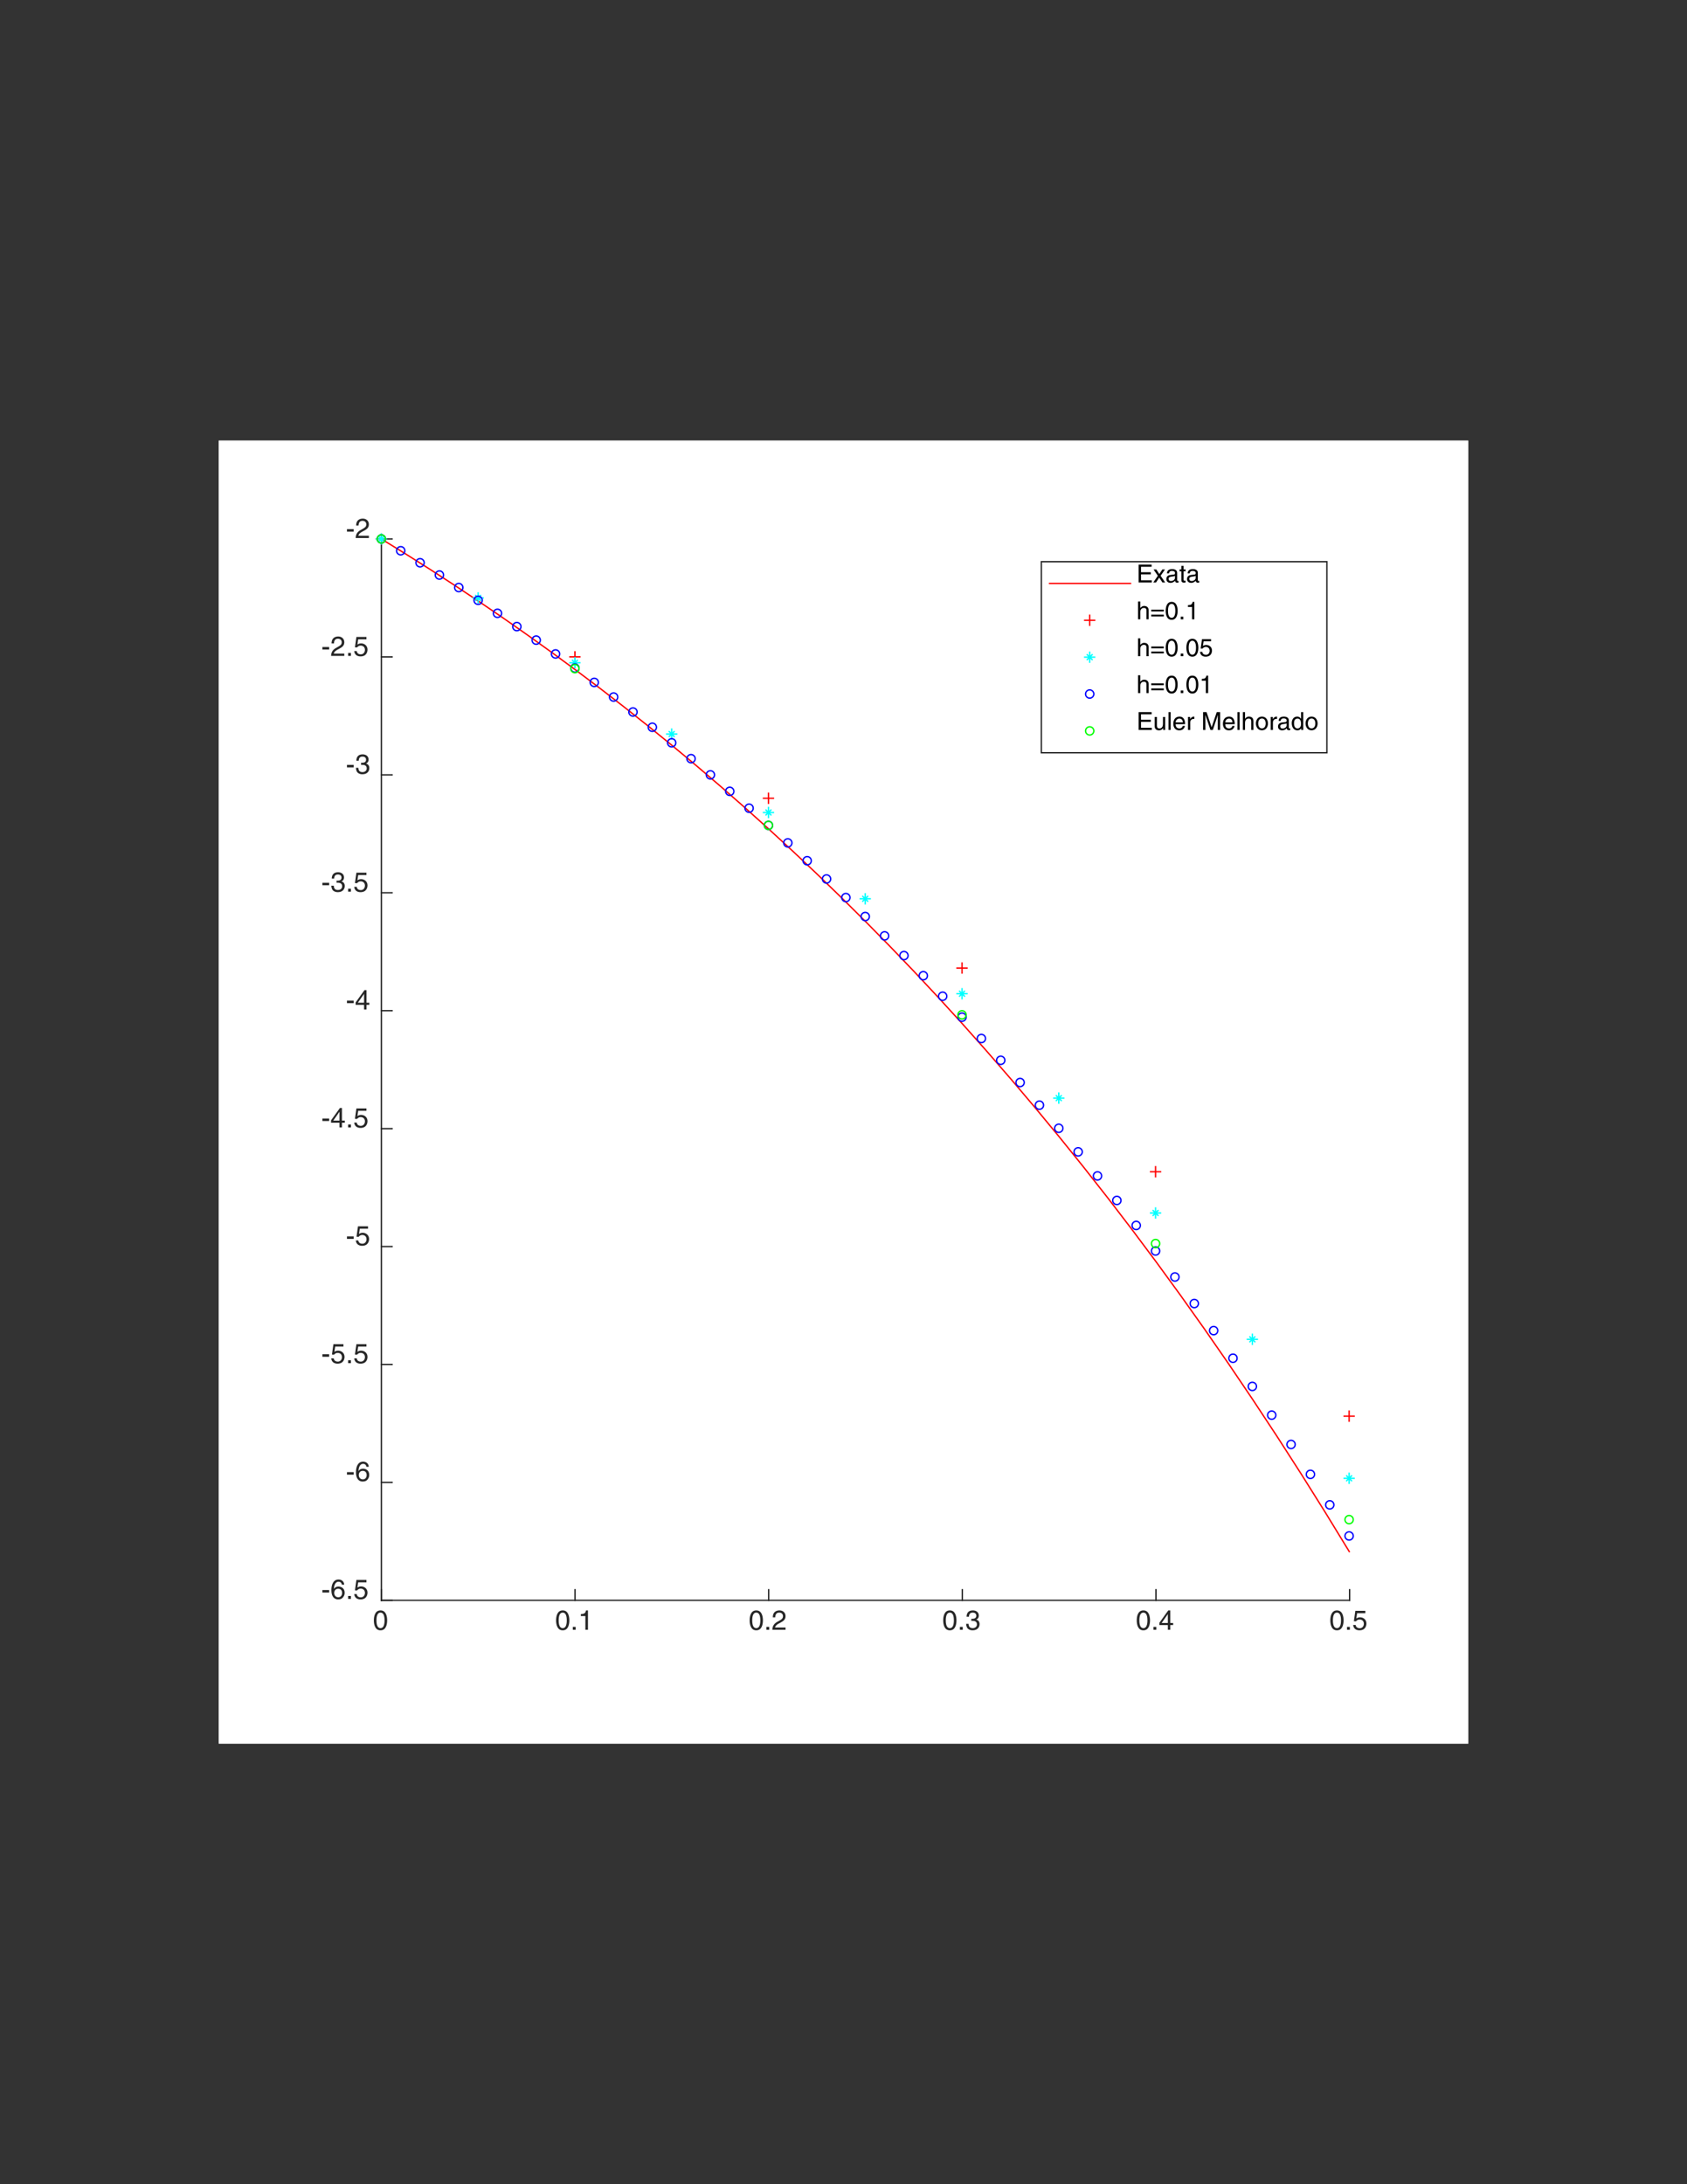 <?xml version="1.0" encoding="UTF-8"?>
<svg xmlns="http://www.w3.org/2000/svg" xmlns:xlink="http://www.w3.org/1999/xlink" width="612" height="792" viewBox="0 0 612 792">
<rect x="0" y="0" width="612" height="792" fill="#333333" stroke="none"/>
<defs>
<g>
<g id="glyph-0-0">
<path d="M 4.25 -3.422 C 4.25 -1.656 3.797 -0.594 2.781 -0.594 C 1.766 -0.594 1.312 -1.656 1.312 -3.422 C 1.312 -5.188 1.766 -6.234 2.781 -6.234 C 3.797 -6.234 4.25 -5.188 4.25 -3.422 Z M 5.188 -3.422 C 5.188 -4.875 4.797 -7.031 2.781 -7.031 C 0.766 -7.031 0.375 -4.875 0.375 -3.422 C 0.375 -1.953 0.766 0.188 2.781 0.188 C 4.797 0.188 5.188 -1.953 5.188 -3.422 Z M 5.188 -3.422 "/>
</g>
<g id="glyph-0-1">
<path d="M 1.906 -1.062 L 0.875 -1.062 L 0.875 0 L 1.906 0 Z M 1.906 -1.062 "/>
</g>
<g id="glyph-0-2">
<path d="M 3.594 -7.031 L 2.906 -7.031 C 2.625 -5.875 2.156 -5.766 1.016 -5.688 L 1.016 -4.984 L 2.656 -4.984 L 2.656 0 L 3.594 0 Z M 3.594 -7.031 "/>
</g>
<g id="glyph-0-3">
<path d="M 1.312 -4.516 C 1.344 -5 1.406 -6.234 2.734 -6.234 C 3.766 -6.234 4.125 -5.531 4.125 -4.969 C 4.125 -4.047 3.594 -3.766 2.844 -3.328 L 1.906 -2.797 C 0.969 -2.234 0.312 -1.453 0.266 0 L 5.062 0 L 5.062 -0.828 L 1.25 -0.828 C 1.297 -1.094 1.5 -1.656 2.453 -2.188 L 3.188 -2.578 C 4.234 -3.141 5.062 -3.672 5.062 -4.938 C 5.062 -6.234 4.094 -7.031 2.875 -7.031 C 2.109 -7.031 0.438 -6.797 0.438 -4.516 Z M 1.312 -4.516 "/>
</g>
<g id="glyph-0-4">
<path d="M 2.234 -3.234 C 2.375 -3.234 2.516 -3.25 2.641 -3.25 C 3.234 -3.25 4.281 -3.141 4.281 -1.953 C 4.281 -1.156 3.656 -0.594 2.75 -0.594 C 1.438 -0.594 1.281 -1.484 1.25 -2.156 L 0.344 -2.156 C 0.406 -1.344 0.609 -0.531 1.391 -0.125 C 1.734 0.062 2.172 0.188 2.688 0.188 C 4.484 0.188 5.219 -0.922 5.219 -2.062 C 5.219 -3.016 4.734 -3.484 4.047 -3.703 L 4.047 -3.734 C 4.438 -3.844 4.953 -4.281 4.953 -5.188 C 4.953 -6.25 4.141 -7.031 2.781 -7.031 C 0.938 -7.031 0.516 -5.766 0.516 -4.734 L 1.375 -4.734 C 1.406 -5.219 1.484 -6.234 2.734 -6.234 C 3.797 -6.234 4.047 -5.547 4.047 -5.125 C 4.047 -4.25 3.375 -3.984 2.703 -3.984 C 2.547 -3.984 2.391 -3.984 2.234 -4 Z M 2.234 -3.234 "/>
</g>
<g id="glyph-0-5">
<path d="M 5.234 -1.703 L 5.234 -2.469 L 4.203 -2.469 L 4.203 -7.031 L 3.469 -7.031 L 0.25 -2.562 L 0.25 -1.703 L 3.312 -1.703 L 3.312 0 L 4.203 0 L 4.203 -1.703 Z M 3.297 -5.656 L 3.312 -5.656 L 3.312 -2.469 L 1.062 -2.469 Z M 3.297 -5.656 "/>
</g>
<g id="glyph-0-6">
<path d="M 1.766 -6.016 L 4.75 -6.016 L 4.75 -6.875 L 1.109 -6.875 L 0.578 -3.109 L 1.344 -3.062 C 1.672 -3.5 2.125 -3.734 2.641 -3.734 C 3.516 -3.734 4.203 -3.188 4.203 -2.188 C 4.203 -1.297 3.625 -0.562 2.719 -0.562 C 1.938 -0.562 1.312 -0.938 1.234 -1.75 L 0.312 -1.75 C 0.484 -0.188 1.672 0.188 2.594 0.188 C 4.797 0.188 5.141 -1.5 5.141 -2.281 C 5.141 -3.734 3.969 -4.531 2.828 -4.531 C 2.203 -4.531 1.766 -4.312 1.469 -4.094 Z M 1.766 -6.016 "/>
</g>
<g id="glyph-0-7">
<path d="M 2.891 -3.219 L 0.438 -3.219 L 0.438 -2.312 L 2.891 -2.312 Z M 2.891 -3.219 "/>
</g>
<g id="glyph-0-8">
<path d="M 5.031 -5.156 C 4.938 -6.594 3.797 -7.031 2.984 -7.031 C 0.875 -7.031 0.375 -4.812 0.375 -3.266 C 0.375 -2.344 0.5 -1.484 0.922 -0.828 C 1.422 -0.047 2.188 0.188 2.734 0.188 C 3.719 0.188 4.141 -0.078 4.516 -0.484 C 4.984 -1.016 5.188 -1.531 5.188 -2.25 C 5.188 -3.938 3.844 -4.484 2.984 -4.484 C 2.016 -4.484 1.531 -4 1.312 -3.625 L 1.297 -3.641 C 1.297 -4.375 1.578 -6.234 2.953 -6.234 C 3.719 -6.234 4.062 -5.781 4.172 -5.156 Z M 1.406 -2.156 C 1.406 -2.984 1.875 -3.688 2.844 -3.688 C 3.938 -3.688 4.266 -2.828 4.266 -2.203 C 4.266 -1.266 3.734 -0.594 2.891 -0.594 C 1.859 -0.594 1.406 -1.406 1.406 -2.156 Z M 1.406 -2.156 "/>
</g>
<g id="glyph-1-0">
<path d="M 5.547 -0.781 L 1.641 -0.781 L 1.641 -2.938 L 5.188 -2.938 L 5.188 -3.703 L 1.641 -3.703 L 1.641 -5.688 L 5.484 -5.688 L 5.484 -6.469 L 0.781 -6.469 L 0.781 0 L 5.547 0 Z M 5.547 -0.781 "/>
</g>
<g id="glyph-1-1">
<path d="M 2.75 -2.422 L 4.344 -4.703 L 3.375 -4.703 L 2.281 -3.047 L 1.203 -4.703 L 0.188 -4.703 L 1.75 -2.422 L 0.094 0 L 1.094 0 L 2.234 -1.766 L 3.406 0 L 4.406 0 Z M 2.75 -2.422 "/>
</g>
<g id="glyph-1-2">
<path d="M 1.281 -3.281 C 1.344 -3.641 1.469 -4.188 2.359 -4.188 C 3.109 -4.188 3.469 -3.922 3.469 -3.422 C 3.469 -2.953 3.25 -2.875 3.062 -2.859 L 1.75 -2.703 C 0.438 -2.531 0.328 -1.625 0.328 -1.219 C 0.328 -0.406 0.938 0.141 1.797 0.141 C 2.719 0.141 3.188 -0.297 3.5 -0.625 C 3.531 -0.266 3.641 0.094 4.344 0.094 C 4.516 0.094 4.641 0.031 4.766 0 L 4.766 -0.578 C 4.688 -0.562 4.578 -0.547 4.516 -0.547 C 4.344 -0.547 4.25 -0.625 4.25 -0.812 L 4.25 -3.531 C 4.25 -4.734 2.875 -4.844 2.5 -4.844 C 1.344 -4.844 0.594 -4.406 0.562 -3.281 Z M 3.453 -1.625 C 3.453 -1 2.734 -0.516 2 -0.516 C 1.406 -0.516 1.141 -0.828 1.141 -1.344 C 1.141 -1.938 1.766 -2.047 2.156 -2.109 C 3.125 -2.234 3.328 -2.297 3.453 -2.406 Z M 3.453 -1.625 "/>
</g>
<g id="glyph-1-3">
<path d="M 2.312 -4.047 L 2.312 -4.703 L 1.562 -4.703 L 1.562 -6.016 L 0.766 -6.016 L 0.766 -4.703 L 0.125 -4.703 L 0.125 -4.047 L 0.766 -4.047 L 0.766 -0.938 C 0.766 -0.375 0.938 0.062 1.719 0.062 C 1.797 0.062 2.031 0.031 2.312 0 L 2.312 -0.625 L 2.031 -0.625 C 1.875 -0.625 1.562 -0.625 1.562 -0.984 L 1.562 -4.047 Z M 2.312 -4.047 "/>
</g>
<g id="glyph-1-4">
<path d="M 4.422 -3.203 C 4.422 -4.547 3.5 -4.844 2.766 -4.844 C 2.016 -4.844 1.625 -4.375 1.391 -4.078 L 1.375 -4.078 L 1.375 -6.469 L 0.578 -6.469 L 0.578 0 L 1.375 0 L 1.375 -2.562 C 1.375 -3.75 2.047 -4.125 2.688 -4.125 C 3.453 -4.125 3.625 -3.719 3.625 -3.078 L 3.625 0 L 4.422 0 Z M 4.422 -3.203 "/>
</g>
<g id="glyph-1-5">
<path d="M 4.906 -3.516 L 0.344 -3.516 L 0.344 -2.859 L 4.906 -2.859 Z M 4.906 -1.688 L 0.344 -1.688 L 0.344 -1.031 L 4.906 -1.031 Z M 4.906 -1.688 "/>
</g>
<g id="glyph-1-6">
<path d="M 3.828 -3.078 C 3.828 -1.5 3.406 -0.547 2.5 -0.547 C 1.594 -0.547 1.172 -1.5 1.172 -3.078 C 1.172 -4.656 1.594 -5.609 2.5 -5.609 C 3.406 -5.609 3.828 -4.656 3.828 -3.078 Z M 4.672 -3.078 C 4.672 -4.391 4.312 -6.328 2.5 -6.328 C 0.688 -6.328 0.328 -4.391 0.328 -3.078 C 0.328 -1.766 0.688 0.172 2.5 0.172 C 4.312 0.172 4.672 -1.766 4.672 -3.078 Z M 4.672 -3.078 "/>
</g>
<g id="glyph-1-7">
<path d="M 1.719 -0.953 L 0.781 -0.953 L 0.781 0 L 1.719 0 Z M 1.719 -0.953 "/>
</g>
<g id="glyph-1-8">
<path d="M 3.234 -6.328 L 2.609 -6.328 C 2.359 -5.297 1.938 -5.188 0.906 -5.125 L 0.906 -4.484 L 2.391 -4.484 L 2.391 0 L 3.234 0 Z M 3.234 -6.328 "/>
</g>
<g id="glyph-1-9">
<path d="M 1.594 -5.422 L 4.281 -5.422 L 4.281 -6.188 L 1 -6.188 L 0.516 -2.797 L 1.203 -2.766 C 1.5 -3.156 1.922 -3.359 2.375 -3.359 C 3.156 -3.359 3.781 -2.875 3.781 -1.969 C 3.781 -1.172 3.266 -0.516 2.453 -0.516 C 1.734 -0.516 1.188 -0.844 1.109 -1.578 L 0.281 -1.578 C 0.438 -0.156 1.5 0.172 2.328 0.172 C 4.312 0.172 4.625 -1.344 4.625 -2.047 C 4.625 -3.359 3.578 -4.078 2.547 -4.078 C 1.984 -4.078 1.594 -3.891 1.328 -3.688 Z M 1.594 -5.422 "/>
</g>
<g id="glyph-1-10">
<path d="M 4.406 0 L 4.406 -4.703 L 3.609 -4.703 L 3.609 -2.109 C 3.609 -1.438 3.312 -0.547 2.312 -0.547 C 1.797 -0.547 1.406 -0.812 1.406 -1.578 L 1.406 -4.703 L 0.609 -4.703 L 0.609 -1.328 C 0.609 -0.203 1.453 0.141 2.141 0.141 C 2.891 0.141 3.297 -0.156 3.641 -0.703 L 3.656 -0.688 L 3.656 0 Z M 4.406 0 "/>
</g>
<g id="glyph-1-11">
<path d="M 1.391 -6.469 L 0.609 -6.469 L 0.609 0 L 1.391 0 Z M 1.391 -6.469 "/>
</g>
<g id="glyph-1-12">
<path d="M 3.781 -1.469 C 3.766 -1.125 3.328 -0.547 2.578 -0.547 C 1.672 -0.547 1.203 -1.109 1.203 -2.094 L 4.641 -2.094 C 4.641 -3.766 3.984 -4.844 2.625 -4.844 C 1.062 -4.844 0.359 -3.688 0.359 -2.219 C 0.359 -0.859 1.141 0.141 2.469 0.141 C 3.219 0.141 3.531 -0.047 3.75 -0.188 C 4.344 -0.578 4.547 -1.25 4.578 -1.469 Z M 1.203 -2.734 C 1.203 -3.453 1.781 -4.125 2.516 -4.125 C 3.469 -4.125 3.781 -3.453 3.828 -2.734 Z M 1.203 -2.734 "/>
</g>
<g id="glyph-1-13">
<path d="M 1.484 -2.734 C 1.484 -3.422 1.953 -4 2.688 -4 L 2.984 -4 L 2.984 -4.812 C 2.922 -4.828 2.875 -4.844 2.781 -4.844 C 2.188 -4.844 1.766 -4.469 1.453 -3.922 L 1.438 -3.922 L 1.438 -4.703 L 0.688 -4.703 L 0.688 0 L 1.484 0 Z M 1.484 -2.734 "/>
</g>
<g id="glyph-1-14">
</g>
<g id="glyph-1-15">
<path d="M 6.844 0 L 6.844 -6.469 L 5.609 -6.469 L 3.766 -1 L 3.75 -1 L 1.906 -6.469 L 0.656 -6.469 L 0.656 0 L 1.5 0 L 1.5 -3.812 C 1.5 -4 1.484 -4.828 1.484 -5.422 L 1.5 -5.422 L 3.328 0 L 4.188 0 L 6 -5.422 L 6.016 -5.422 C 6.016 -4.828 6 -4 6 -3.812 L 6 0 Z M 6.844 0 "/>
</g>
<g id="glyph-1-16">
<path d="M 0.312 -2.359 C 0.312 -1.141 1 0.125 2.5 0.125 C 4 0.125 4.688 -1.141 4.688 -2.359 C 4.688 -3.578 4 -4.844 2.5 -4.844 C 1 -4.844 0.312 -3.578 0.312 -2.359 Z M 1.141 -2.359 C 1.141 -2.984 1.375 -4.156 2.5 -4.156 C 3.641 -4.156 3.875 -2.984 3.875 -2.359 C 3.875 -1.734 3.641 -0.562 2.5 -0.562 C 1.375 -0.562 1.141 -1.734 1.141 -2.359 Z M 1.141 -2.359 "/>
</g>
<g id="glyph-1-17">
<path d="M 4.484 -6.469 L 3.703 -6.469 L 3.703 -4.109 L 3.688 -4.047 C 3.484 -4.312 3.125 -4.844 2.281 -4.844 C 1.031 -4.844 0.312 -3.812 0.312 -2.5 C 0.312 -1.375 0.781 0.141 2.391 0.141 C 2.844 0.141 3.391 -0.016 3.719 -0.641 L 3.75 -0.641 L 3.75 0 L 4.484 0 Z M 1.141 -2.359 C 1.141 -2.969 1.203 -4.125 2.422 -4.125 C 3.562 -4.125 3.688 -2.891 3.688 -2.141 C 3.688 -0.875 2.906 -0.547 2.406 -0.547 C 1.531 -0.547 1.141 -1.328 1.141 -2.359 Z M 1.141 -2.359 "/>
</g>
</g>
<clipPath id="clip-0">
<path clip-rule="nonzero" d="M 79.371 159.77 L 532.629 159.77 L 532.629 632.23 L 79.371 632.23 Z M 79.371 159.77 "/>
</clipPath>
</defs>
<g clip-path="url(#clip-0)">
<path fill-rule="nonzero" fill="rgb(100%, 100%, 100%)" fill-opacity="1" d="M 79.371 159.77 L 532.629 159.77 L 532.629 632.23 L 79.371 632.23 Z M 79.371 159.77 "/>
</g>
<path fill-rule="nonzero" fill="rgb(100%, 100%, 100%)" fill-opacity="1" d="M 79.371 159.77 L 532.629 159.77 L 532.629 632.23 L 79.371 632.23 Z M 79.371 159.77 "/>
<path fill-rule="nonzero" fill="rgb(100%, 100%, 100%)" fill-opacity="1" d="M 138.344 580.113 L 489.43 580.113 L 489.43 195.43 L 138.344 195.43 Z M 138.344 580.113 "/>
<path fill="none" stroke-width="0.729" stroke-linecap="square" stroke-linejoin="round" stroke="rgb(14.899%, 14.899%, 14.899%)" stroke-opacity="1" stroke-miterlimit="10" d="M 86.001 612.999 L 598.002 612.999 " transform="matrix(0.686, 0, 0, 0.686, 79.371, 159.771)"/>
<path fill="none" stroke-width="0.729" stroke-linecap="square" stroke-linejoin="round" stroke="rgb(14.899%, 14.899%, 14.899%)" stroke-opacity="1" stroke-miterlimit="10" d="M 86.001 612.999 L 86.001 607.387 " transform="matrix(0.686, 0, 0, 0.686, 79.371, 159.771)"/>
<path fill="none" stroke-width="0.729" stroke-linecap="square" stroke-linejoin="round" stroke="rgb(14.899%, 14.899%, 14.899%)" stroke-opacity="1" stroke-miterlimit="10" d="M 188.398 612.999 L 188.398 607.387 " transform="matrix(0.686, 0, 0, 0.686, 79.371, 159.771)"/>
<path fill="none" stroke-width="0.729" stroke-linecap="square" stroke-linejoin="round" stroke="rgb(14.899%, 14.899%, 14.899%)" stroke-opacity="1" stroke-miterlimit="10" d="M 290.8 612.999 L 290.8 607.387 " transform="matrix(0.686, 0, 0, 0.686, 79.371, 159.771)"/>
<path fill="none" stroke-width="0.729" stroke-linecap="square" stroke-linejoin="round" stroke="rgb(14.899%, 14.899%, 14.899%)" stroke-opacity="1" stroke-miterlimit="10" d="M 393.203 612.999 L 393.203 607.387 " transform="matrix(0.686, 0, 0, 0.686, 79.371, 159.771)"/>
<path fill="none" stroke-width="0.729" stroke-linecap="square" stroke-linejoin="round" stroke="rgb(14.899%, 14.899%, 14.899%)" stroke-opacity="1" stroke-miterlimit="10" d="M 495.599 612.999 L 495.599 607.387 " transform="matrix(0.686, 0, 0, 0.686, 79.371, 159.771)"/>
<path fill="none" stroke-width="0.729" stroke-linecap="square" stroke-linejoin="round" stroke="rgb(14.899%, 14.899%, 14.899%)" stroke-opacity="1" stroke-miterlimit="10" d="M 598.002 612.999 L 598.002 607.387 " transform="matrix(0.686, 0, 0, 0.686, 79.371, 159.771)"/>
<g fill="rgb(14.899%, 14.899%, 14.899%)" fill-opacity="1">
<use xlink:href="#glyph-0-0" x="135.257" y="590.971"/>
</g>
<g fill="rgb(14.899%, 14.899%, 14.899%)" fill-opacity="1">
<use xlink:href="#glyph-0-0" x="201.36" y="590.971"/>
<use xlink:href="#glyph-0-1" x="206.92" y="590.971"/>
<use xlink:href="#glyph-0-2" x="209.7" y="590.971"/>
</g>
<g fill="rgb(14.899%, 14.899%, 14.899%)" fill-opacity="1">
<use xlink:href="#glyph-0-0" x="271.577" y="590.971"/>
<use xlink:href="#glyph-0-1" x="277.137" y="590.971"/>
<use xlink:href="#glyph-0-3" x="279.917" y="590.971"/>
</g>
<g fill="rgb(14.899%, 14.899%, 14.899%)" fill-opacity="1">
<use xlink:href="#glyph-0-0" x="341.794" y="590.971"/>
<use xlink:href="#glyph-0-1" x="347.354" y="590.971"/>
<use xlink:href="#glyph-0-4" x="350.134" y="590.971"/>
</g>
<g fill="rgb(14.899%, 14.899%, 14.899%)" fill-opacity="1">
<use xlink:href="#glyph-0-0" x="412.011" y="590.971"/>
<use xlink:href="#glyph-0-1" x="417.571" y="590.971"/>
<use xlink:href="#glyph-0-5" x="420.351" y="590.971"/>
</g>
<g fill="rgb(14.899%, 14.899%, 14.899%)" fill-opacity="1">
<use xlink:href="#glyph-0-0" x="482.229" y="590.971"/>
<use xlink:href="#glyph-0-1" x="487.788" y="590.971"/>
<use xlink:href="#glyph-0-6" x="490.568" y="590.971"/>
</g>
<path fill="none" stroke-width="0.729" stroke-linecap="square" stroke-linejoin="round" stroke="rgb(14.899%, 14.899%, 14.899%)" stroke-opacity="1" stroke-miterlimit="10" d="M 86.001 612.999 L 86.001 52.002 " transform="matrix(0.686, 0, 0, 0.686, 79.371, 159.771)"/>
<path fill="none" stroke-width="0.729" stroke-linecap="square" stroke-linejoin="round" stroke="rgb(14.899%, 14.899%, 14.899%)" stroke-opacity="1" stroke-miterlimit="10" d="M 86.001 612.999 L 91.612 612.999 " transform="matrix(0.686, 0, 0, 0.686, 79.371, 159.771)"/>
<path fill="none" stroke-width="0.729" stroke-linecap="square" stroke-linejoin="round" stroke="rgb(14.899%, 14.899%, 14.899%)" stroke-opacity="1" stroke-miterlimit="10" d="M 86.001 550.666 L 91.612 550.666 " transform="matrix(0.686, 0, 0, 0.686, 79.371, 159.771)"/>
<path fill="none" stroke-width="0.729" stroke-linecap="square" stroke-linejoin="round" stroke="rgb(14.899%, 14.899%, 14.899%)" stroke-opacity="1" stroke-miterlimit="10" d="M 86.001 488.334 L 91.612 488.334 " transform="matrix(0.686, 0, 0, 0.686, 79.371, 159.771)"/>
<path fill="none" stroke-width="0.729" stroke-linecap="square" stroke-linejoin="round" stroke="rgb(14.899%, 14.899%, 14.899%)" stroke-opacity="1" stroke-miterlimit="10" d="M 86.001 426.001 L 91.612 426.001 " transform="matrix(0.686, 0, 0, 0.686, 79.371, 159.771)"/>
<path fill="none" stroke-width="0.729" stroke-linecap="square" stroke-linejoin="round" stroke="rgb(14.899%, 14.899%, 14.899%)" stroke-opacity="1" stroke-miterlimit="10" d="M 86.001 363.669 L 91.612 363.669 " transform="matrix(0.686, 0, 0, 0.686, 79.371, 159.771)"/>
<path fill="none" stroke-width="0.729" stroke-linecap="square" stroke-linejoin="round" stroke="rgb(14.899%, 14.899%, 14.899%)" stroke-opacity="1" stroke-miterlimit="10" d="M 86.001 301.331 L 91.612 301.331 " transform="matrix(0.686, 0, 0, 0.686, 79.371, 159.771)"/>
<path fill="none" stroke-width="0.729" stroke-linecap="square" stroke-linejoin="round" stroke="rgb(14.899%, 14.899%, 14.899%)" stroke-opacity="1" stroke-miterlimit="10" d="M 86.001 238.999 L 91.612 238.999 " transform="matrix(0.686, 0, 0, 0.686, 79.371, 159.771)"/>
<path fill="none" stroke-width="0.729" stroke-linecap="square" stroke-linejoin="round" stroke="rgb(14.899%, 14.899%, 14.899%)" stroke-opacity="1" stroke-miterlimit="10" d="M 86.001 176.666 L 91.612 176.666 " transform="matrix(0.686, 0, 0, 0.686, 79.371, 159.771)"/>
<path fill="none" stroke-width="0.729" stroke-linecap="square" stroke-linejoin="round" stroke="rgb(14.899%, 14.899%, 14.899%)" stroke-opacity="1" stroke-miterlimit="10" d="M 86.001 114.334 L 91.612 114.334 " transform="matrix(0.686, 0, 0, 0.686, 79.371, 159.771)"/>
<path fill="none" stroke-width="0.729" stroke-linecap="square" stroke-linejoin="round" stroke="rgb(14.899%, 14.899%, 14.899%)" stroke-opacity="1" stroke-miterlimit="10" d="M 86.001 52.002 L 91.612 52.002 " transform="matrix(0.686, 0, 0, 0.686, 79.371, 159.771)"/>
<g fill="rgb(14.899%, 14.899%, 14.899%)" fill-opacity="1">
<use xlink:href="#glyph-0-7" x="116.514" y="579.771"/>
<use xlink:href="#glyph-0-8" x="119.844" y="579.771"/>
<use xlink:href="#glyph-0-1" x="125.404" y="579.771"/>
<use xlink:href="#glyph-0-6" x="128.184" y="579.771"/>
</g>
<g fill="rgb(14.899%, 14.899%, 14.899%)" fill-opacity="1">
<use xlink:href="#glyph-0-7" x="125.429" y="537.029"/>
<use xlink:href="#glyph-0-8" x="128.758" y="537.029"/>
</g>
<g fill="rgb(14.899%, 14.899%, 14.899%)" fill-opacity="1">
<use xlink:href="#glyph-0-7" x="116.514" y="494.286"/>
<use xlink:href="#glyph-0-6" x="119.844" y="494.286"/>
<use xlink:href="#glyph-0-1" x="125.404" y="494.286"/>
<use xlink:href="#glyph-0-6" x="128.184" y="494.286"/>
</g>
<g fill="rgb(14.899%, 14.899%, 14.899%)" fill-opacity="1">
<use xlink:href="#glyph-0-7" x="125.429" y="451.543"/>
<use xlink:href="#glyph-0-6" x="128.758" y="451.543"/>
</g>
<g fill="rgb(14.899%, 14.899%, 14.899%)" fill-opacity="1">
<use xlink:href="#glyph-0-7" x="116.514" y="408.8"/>
<use xlink:href="#glyph-0-5" x="119.844" y="408.8"/>
<use xlink:href="#glyph-0-1" x="125.404" y="408.8"/>
<use xlink:href="#glyph-0-6" x="128.184" y="408.8"/>
</g>
<g fill="rgb(14.899%, 14.899%, 14.899%)" fill-opacity="1">
<use xlink:href="#glyph-0-7" x="125.429" y="366.057"/>
<use xlink:href="#glyph-0-5" x="128.758" y="366.057"/>
</g>
<g fill="rgb(14.899%, 14.899%, 14.899%)" fill-opacity="1">
<use xlink:href="#glyph-0-7" x="116.514" y="323.314"/>
<use xlink:href="#glyph-0-4" x="119.844" y="323.314"/>
<use xlink:href="#glyph-0-1" x="125.404" y="323.314"/>
<use xlink:href="#glyph-0-6" x="128.184" y="323.314"/>
</g>
<g fill="rgb(14.899%, 14.899%, 14.899%)" fill-opacity="1">
<use xlink:href="#glyph-0-7" x="125.429" y="280.571"/>
<use xlink:href="#glyph-0-4" x="128.758" y="280.571"/>
</g>
<g fill="rgb(14.899%, 14.899%, 14.899%)" fill-opacity="1">
<use xlink:href="#glyph-0-7" x="116.514" y="237.829"/>
<use xlink:href="#glyph-0-3" x="119.844" y="237.829"/>
<use xlink:href="#glyph-0-1" x="125.404" y="237.829"/>
<use xlink:href="#glyph-0-6" x="128.184" y="237.829"/>
</g>
<g fill="rgb(14.899%, 14.899%, 14.899%)" fill-opacity="1">
<use xlink:href="#glyph-0-7" x="125.429" y="195.086"/>
<use xlink:href="#glyph-0-3" x="128.758" y="195.086"/>
</g>
<path fill="none" stroke-width="0.729" stroke-linecap="butt" stroke-linejoin="round" stroke="rgb(100%, 0%, 0%)" stroke-opacity="1" stroke-miterlimit="10" d="M 86.001 52.002 L 98.802 59.891 L 111.602 67.981 L 124.402 76.275 L 137.202 84.78 L 150.003 93.496 L 162.797 102.439 L 175.598 111.605 L 188.398 121.005 L 201.198 130.643 L 213.999 140.521 L 226.799 150.65 L 239.599 161.041 L 252.399 171.688 L 265.2 182.608 L 278 193.807 L 290.8 205.286 L 303.601 217.055 L 316.401 229.126 L 329.201 241.5 L 342.001 254.186 L 354.802 267.191 L 367.602 280.533 L 380.402 294.205 L 393.203 308.23 L 405.997 322.602 L 418.798 337.345 L 431.598 352.458 L 444.398 367.953 L 457.198 383.841 L 469.999 400.133 L 482.799 416.836 L 495.599 433.96 L 508.4 451.522 L 521.2 469.524 L 534 487.981 L 546.8 506.91 L 559.601 526.313 L 572.401 546.211 L 585.201 566.611 L 598.002 587.529 " transform="matrix(0.686, 0, 0, 0.686, 79.371, 159.771)"/>
<path fill="none" stroke-width="0.729" stroke-linecap="butt" stroke-linejoin="miter" stroke="rgb(100%, 0%, 0%)" stroke-opacity="1" stroke-miterlimit="10" d="M 0.001 -3 L 0.001 2.998 M -3.001 0.002 L 2.998 0.002 " transform="matrix(0.686, 0, 0, 0.686, 138.343, 195.429)"/>
<path fill="none" stroke-width="0.729" stroke-linecap="butt" stroke-linejoin="miter" stroke="rgb(100%, 0%, 0%)" stroke-opacity="1" stroke-miterlimit="10" d="M -0.002 -3.001 L -0.002 3.003 M -2.998 0.001 L 3 0.001 " transform="matrix(0.686, 0, 0, 0.686, 208.56, 238.171)"/>
<path fill="none" stroke-width="0.729" stroke-linecap="butt" stroke-linejoin="miter" stroke="rgb(100%, 0%, 0%)" stroke-opacity="1" stroke-miterlimit="10" d="M 0 -2.999 L 0 2.999 M -3.002 -0.003 L 3.002 -0.003 " transform="matrix(0.686, 0, 0, 0.686, 278.777, 289.463)"/>
<path fill="none" stroke-width="0.729" stroke-linecap="butt" stroke-linejoin="miter" stroke="rgb(100%, 0%, 0%)" stroke-opacity="1" stroke-miterlimit="10" d="M 0.003 -2.998 L 0.003 3.001 M -2.999 -0.001 L 2.999 -0.001 " transform="matrix(0.686, 0, 0, 0.686, 348.994, 351.013)"/>
<path fill="none" stroke-width="0.729" stroke-linecap="butt" stroke-linejoin="miter" stroke="rgb(100%, 0%, 0%)" stroke-opacity="1" stroke-miterlimit="10" d="M -0.001 -2.998 L -0.001 3 M -3.003 -0.002 L 3.001 -0.002 " transform="matrix(0.686, 0, 0, 0.686, 419.211, 424.872)"/>
<path fill="none" stroke-width="0.729" stroke-linecap="butt" stroke-linejoin="miter" stroke="rgb(100%, 0%, 0%)" stroke-opacity="1" stroke-miterlimit="10" d="M 0.002 -3.002 L 0.002 3.002 M -3 0 L 2.998 0 " transform="matrix(0.686, 0, 0, 0.686, 489.429, 513.504)"/>
<path fill="none" stroke-width="0.729" stroke-linecap="butt" stroke-linejoin="miter" stroke="rgb(0%, 100%, 100%)" stroke-opacity="1" stroke-miterlimit="10" d="M 0.001 -3 L 0.001 2.998 M -3.001 0.002 L 2.998 0.002 M -1.548 -1.548 L 1.545 1.545 M -1.548 1.545 L 1.545 -1.548 " transform="matrix(0.686, 0, 0, 0.686, 138.343, 195.429)"/>
<path fill="none" stroke-width="0.729" stroke-linecap="butt" stroke-linejoin="miter" stroke="rgb(0%, 100%, 100%)" stroke-opacity="1" stroke-miterlimit="10" d="M 0.002 -3.001 L 0.002 2.998 M -3 0.001 L 2.999 0.001 M -1.547 -1.548 L 1.546 1.545 M -1.547 1.545 L 1.546 -1.548 " transform="matrix(0.686, 0, 0, 0.686, 173.451, 216.8)"/>
<path fill="none" stroke-width="0.729" stroke-linecap="butt" stroke-linejoin="miter" stroke="rgb(0%, 100%, 100%)" stroke-opacity="1" stroke-miterlimit="10" d="M -0.002 -3.002 L -0.002 3.002 M -2.998 0 L 3 0 M -1.546 -1.549 L 1.547 1.55 M -1.546 1.55 L 1.547 -1.549 " transform="matrix(0.686, 0, 0, 0.686, 208.56, 240.309)"/>
<path fill="none" stroke-width="0.729" stroke-linecap="butt" stroke-linejoin="miter" stroke="rgb(0%, 100%, 100%)" stroke-opacity="1" stroke-miterlimit="10" d="M -0.001 -3.002 L -0.001 3.002 M -2.997 -0 L 3.001 -0 M -1.545 -1.55 L 1.549 1.549 M -1.545 1.549 L 1.549 -1.55 " transform="matrix(0.686, 0, 0, 0.686, 243.669, 266.168)"/>
<path fill="none" stroke-width="0.729" stroke-linecap="butt" stroke-linejoin="miter" stroke="rgb(0%, 100%, 100%)" stroke-opacity="1" stroke-miterlimit="10" d="M 0 -3.002 L 0 3.002 M -3.002 -0 L 3.002 -0 M -1.549 -1.55 L 1.544 1.549 M -1.549 1.549 L 1.544 -1.55 " transform="matrix(0.686, 0, 0, 0.686, 278.777, 294.613)"/>
<path fill="none" stroke-width="0.729" stroke-linecap="butt" stroke-linejoin="miter" stroke="rgb(0%, 100%, 100%)" stroke-opacity="1" stroke-miterlimit="10" d="M 0.001 -2.998 L 0.001 3.001 M -3.001 -0.001 L 2.998 -0.001 M -1.548 -1.545 L 1.545 1.548 M -1.548 1.548 L 1.545 -1.545 " transform="matrix(0.686, 0, 0, 0.686, 313.886, 325.903)"/>
<path fill="none" stroke-width="0.729" stroke-linecap="butt" stroke-linejoin="miter" stroke="rgb(0%, 100%, 100%)" stroke-opacity="1" stroke-miterlimit="10" d="M 0.003 -2.999 L 0.003 2.999 M -2.999 -0.003 L 2.999 -0.003 M -1.547 -1.546 L 1.546 1.547 M -1.547 1.547 L 1.546 -1.546 " transform="matrix(0.686, 0, 0, 0.686, 348.994, 360.322)"/>
<path fill="none" stroke-width="0.729" stroke-linecap="butt" stroke-linejoin="miter" stroke="rgb(0%, 100%, 100%)" stroke-opacity="1" stroke-miterlimit="10" d="M -0.002 -3.001 L -0.002 2.997 M -2.998 0.001 L 3 0.001 M -1.546 -1.549 L 1.548 1.545 M -1.546 1.545 L 1.548 -1.549 " transform="matrix(0.686, 0, 0, 0.686, 384.103, 398.183)"/>
<path fill="none" stroke-width="0.729" stroke-linecap="butt" stroke-linejoin="miter" stroke="rgb(0%, 100%, 100%)" stroke-opacity="1" stroke-miterlimit="10" d="M -0.001 -2.999 L -0.001 3 M -3.003 -0.003 L 3.001 -0.003 M -1.545 -1.546 L 1.549 1.547 M -1.545 1.547 L 1.549 -1.546 " transform="matrix(0.686, 0, 0, 0.686, 419.211, 439.83)"/>
<path fill="none" stroke-width="0.729" stroke-linecap="butt" stroke-linejoin="miter" stroke="rgb(0%, 100%, 100%)" stroke-opacity="1" stroke-miterlimit="10" d="M 0 -2.998 L 0 3.001 M -3.002 -0.001 L 3.003 -0.001 M -1.549 -1.545 L 1.544 1.548 M -1.549 1.548 L 1.544 -1.545 " transform="matrix(0.686, 0, 0, 0.686, 454.32, 485.641)"/>
<path fill="none" stroke-width="0.729" stroke-linecap="butt" stroke-linejoin="miter" stroke="rgb(0%, 100%, 100%)" stroke-opacity="1" stroke-miterlimit="10" d="M 0.002 -3.001 L 0.002 2.998 M -3 0.002 L 2.998 0.002 M -1.548 -1.548 L 1.545 1.545 M -1.548 1.545 L 1.545 -1.548 " transform="matrix(0.686, 0, 0, 0.686, 489.429, 536.034)"/>
<path fill-rule="nonzero" fill="rgb(0%, 0%, 100%)" fill-opacity="1" d="M 138.344 194.18 C 139.035 194.18 139.594 194.738 139.594 195.43 C 139.594 196.117 139.035 196.68 138.344 196.68 C 137.652 196.68 137.094 196.117 137.094 195.43 C 137.094 194.738 137.652 194.18 138.344 194.18 Z M 138.344 193.68 C 137.375 193.68 136.594 194.461 136.594 195.43 C 136.594 196.395 137.375 197.18 138.344 197.18 C 139.309 197.18 140.094 196.395 140.094 195.43 C 140.094 194.461 139.309 193.68 138.344 193.68 Z M 138.344 193.68 "/>
<path fill-rule="nonzero" fill="rgb(0%, 0%, 100%)" fill-opacity="1" d="M 145.363 198.453 C 146.055 198.453 146.613 199.012 146.613 199.703 C 146.613 200.395 146.055 200.953 145.363 200.953 C 144.676 200.953 144.113 200.395 144.113 199.703 C 144.113 199.012 144.676 198.453 145.363 198.453 Z M 145.363 197.953 C 144.398 197.953 143.613 198.738 143.613 199.703 C 143.613 200.668 144.398 201.453 145.363 201.453 C 146.332 201.453 147.113 200.668 147.113 199.703 C 147.113 198.738 146.332 197.953 145.363 197.953 Z M 145.363 197.953 "/>
<path fill-rule="nonzero" fill="rgb(0%, 0%, 100%)" fill-opacity="1" d="M 152.387 202.812 C 153.078 202.812 153.637 203.371 153.637 204.062 C 153.637 204.754 153.078 205.312 152.387 205.312 C 151.695 205.312 151.137 204.754 151.137 204.062 C 151.137 203.371 151.695 202.812 152.387 202.812 Z M 152.387 202.312 C 151.418 202.312 150.637 203.098 150.637 204.062 C 150.637 205.027 151.418 205.812 152.387 205.812 C 153.352 205.812 154.137 205.027 154.137 204.062 C 154.137 203.098 153.352 202.312 152.387 202.312 Z M 152.387 202.312 "/>
<path fill-rule="nonzero" fill="rgb(0%, 0%, 100%)" fill-opacity="1" d="M 159.406 207.258 C 160.098 207.258 160.656 207.82 160.656 208.508 C 160.656 209.199 160.098 209.758 159.406 209.758 C 158.719 209.758 158.156 209.199 158.156 208.508 C 158.156 207.82 158.719 207.258 159.406 207.258 Z M 159.406 206.758 C 158.441 206.758 157.656 207.543 157.656 208.508 C 157.656 209.477 158.441 210.258 159.406 210.258 C 160.375 210.258 161.156 209.477 161.156 208.508 C 161.156 207.543 160.375 206.758 159.406 206.758 Z M 159.406 206.758 "/>
<path fill-rule="nonzero" fill="rgb(0%, 0%, 100%)" fill-opacity="1" d="M 166.43 211.797 C 167.121 211.797 167.68 212.355 167.68 213.047 C 167.68 213.734 167.121 214.297 166.43 214.297 C 165.738 214.297 165.18 213.734 165.18 213.047 C 165.18 212.355 165.738 211.797 166.43 211.797 Z M 166.43 211.297 C 165.465 211.297 164.68 212.078 164.68 213.047 C 164.68 214.012 165.465 214.797 166.43 214.797 C 167.395 214.797 168.18 214.012 168.18 213.047 C 168.18 212.078 167.395 211.297 166.43 211.297 Z M 166.43 211.297 "/>
<path fill-rule="nonzero" fill="rgb(0%, 0%, 100%)" fill-opacity="1" d="M 173.453 216.422 C 174.141 216.422 174.703 216.98 174.703 217.672 C 174.703 218.363 174.141 218.922 173.453 218.922 C 172.762 218.922 172.203 218.363 172.203 217.672 C 172.203 216.98 172.762 216.422 173.453 216.422 Z M 173.453 215.922 C 172.484 215.922 171.703 216.707 171.703 217.672 C 171.703 218.637 172.484 219.422 173.453 219.422 C 174.418 219.422 175.203 218.637 175.203 217.672 C 175.203 216.707 174.418 215.922 173.453 215.922 Z M 173.453 215.922 "/>
<path fill-rule="nonzero" fill="rgb(0%, 0%, 100%)" fill-opacity="1" d="M 180.473 221.141 C 181.164 221.141 181.723 221.699 181.723 222.391 C 181.723 223.082 181.164 223.641 180.473 223.641 C 179.781 223.641 179.223 223.082 179.223 222.391 C 179.223 221.699 179.781 221.141 180.473 221.141 Z M 180.473 220.641 C 179.508 220.641 178.723 221.426 178.723 222.391 C 178.723 223.359 179.508 224.141 180.473 224.141 C 181.441 224.141 182.223 223.359 182.223 222.391 C 182.223 221.426 181.441 220.641 180.473 220.641 Z M 180.473 220.641 "/>
<path fill-rule="nonzero" fill="rgb(0%, 0%, 100%)" fill-opacity="1" d="M 187.496 225.953 C 188.184 225.953 188.746 226.516 188.746 227.203 C 188.746 227.895 188.184 228.453 187.496 228.453 C 186.805 228.453 186.246 227.895 186.246 227.203 C 186.246 226.516 186.805 225.953 187.496 225.953 Z M 187.496 225.453 C 186.527 225.453 185.746 226.238 185.746 227.203 C 185.746 228.172 186.527 228.953 187.496 228.953 C 188.461 228.953 189.246 228.172 189.246 227.203 C 189.246 226.238 188.461 225.453 187.496 225.453 Z M 187.496 225.453 "/>
<path fill-rule="nonzero" fill="rgb(0%, 0%, 100%)" fill-opacity="1" d="M 194.516 230.863 C 195.207 230.863 195.766 231.426 195.766 232.113 C 195.766 232.805 195.207 233.363 194.516 233.363 C 193.828 233.363 193.266 232.805 193.266 232.113 C 193.266 231.426 193.828 230.863 194.516 230.863 Z M 194.516 230.363 C 193.551 230.363 192.766 231.148 192.766 232.113 C 192.766 233.082 193.551 233.863 194.516 233.863 C 195.484 233.863 196.266 233.082 196.266 232.113 C 196.266 231.148 195.484 230.363 194.516 230.363 Z M 194.516 230.363 "/>
<path fill-rule="nonzero" fill="rgb(0%, 0%, 100%)" fill-opacity="1" d="M 201.539 235.871 C 202.23 235.871 202.789 236.434 202.789 237.121 C 202.789 237.812 202.23 238.371 201.539 238.371 C 200.848 238.371 200.289 237.812 200.289 237.121 C 200.289 236.434 200.848 235.871 201.539 235.871 Z M 201.539 235.371 C 200.57 235.371 199.789 236.156 199.789 237.121 C 199.789 238.09 200.57 238.871 201.539 238.871 C 202.504 238.871 203.289 238.09 203.289 237.121 C 203.289 236.156 202.504 235.371 201.539 235.371 Z M 201.539 235.371 "/>
<path fill-rule="nonzero" fill="rgb(0%, 0%, 100%)" fill-opacity="1" d="M 208.559 240.98 C 209.25 240.98 209.809 241.539 209.809 242.23 C 209.809 242.922 209.25 243.48 208.559 243.48 C 207.871 243.48 207.309 242.922 207.309 242.23 C 207.309 241.539 207.871 240.98 208.559 240.98 Z M 208.559 240.48 C 207.594 240.48 206.809 241.266 206.809 242.23 C 206.809 243.199 207.594 243.98 208.559 243.98 C 209.527 243.98 210.309 243.199 210.309 242.23 C 210.309 241.266 209.527 240.48 208.559 240.48 Z M 208.559 240.48 "/>
<path fill-rule="nonzero" fill="rgb(0%, 0%, 100%)" fill-opacity="1" d="M 215.582 246.191 C 216.273 246.191 216.832 246.75 216.832 247.441 C 216.832 248.133 216.273 248.691 215.582 248.691 C 214.891 248.691 214.332 248.133 214.332 247.441 C 214.332 246.75 214.891 246.191 215.582 246.191 Z M 215.582 245.691 C 214.613 245.691 213.832 246.477 213.832 247.441 C 213.832 248.406 214.613 249.191 215.582 249.191 C 216.547 249.191 217.332 248.406 217.332 247.441 C 217.332 246.477 216.547 245.691 215.582 245.691 Z M 215.582 245.691 "/>
<path fill-rule="nonzero" fill="rgb(0%, 0%, 100%)" fill-opacity="1" d="M 222.602 251.504 C 223.293 251.504 223.852 252.066 223.852 252.754 C 223.852 253.445 223.293 254.004 222.602 254.004 C 221.914 254.004 221.352 253.445 221.352 252.754 C 221.352 252.066 221.914 251.504 222.602 251.504 Z M 222.602 251.004 C 221.637 251.004 220.852 251.789 220.852 252.754 C 220.852 253.723 221.637 254.504 222.602 254.504 C 223.57 254.504 224.352 253.723 224.352 252.754 C 224.352 251.789 223.57 251.004 222.602 251.004 Z M 222.602 251.004 "/>
<path fill-rule="nonzero" fill="rgb(0%, 0%, 100%)" fill-opacity="1" d="M 229.625 256.926 C 230.316 256.926 230.875 257.484 230.875 258.176 C 230.875 258.867 230.316 259.426 229.625 259.426 C 228.934 259.426 228.375 258.867 228.375 258.176 C 228.375 257.484 228.934 256.926 229.625 256.926 Z M 229.625 256.426 C 228.66 256.426 227.875 257.211 227.875 258.176 C 227.875 259.145 228.66 259.926 229.625 259.926 C 230.59 259.926 231.375 259.145 231.375 258.176 C 231.375 257.211 230.59 256.426 229.625 256.426 Z M 229.625 256.426 "/>
<path fill-rule="nonzero" fill="rgb(0%, 0%, 100%)" fill-opacity="1" d="M 236.648 262.457 C 237.336 262.457 237.898 263.016 237.898 263.707 C 237.898 264.395 237.336 264.957 236.648 264.957 C 235.957 264.957 235.398 264.395 235.398 263.707 C 235.398 263.016 235.957 262.457 236.648 262.457 Z M 236.648 261.957 C 235.68 261.957 234.898 262.738 234.898 263.707 C 234.898 264.672 235.68 265.457 236.648 265.457 C 237.613 265.457 238.398 264.672 238.398 263.707 C 238.398 262.738 237.613 261.957 236.648 261.957 Z M 236.648 261.957 "/>
<path fill-rule="nonzero" fill="rgb(0%, 0%, 100%)" fill-opacity="1" d="M 243.668 268.094 C 244.359 268.094 244.918 268.656 244.918 269.344 C 244.918 270.035 244.359 270.594 243.668 270.594 C 242.977 270.594 242.418 270.035 242.418 269.344 C 242.418 268.656 242.977 268.094 243.668 268.094 Z M 243.668 267.594 C 242.703 267.594 241.918 268.379 241.918 269.344 C 241.918 270.312 242.703 271.094 243.668 271.094 C 244.637 271.094 245.418 270.312 245.418 269.344 C 245.418 268.379 244.637 267.594 243.668 267.594 Z M 243.668 267.594 "/>
<path fill-rule="nonzero" fill="rgb(0%, 0%, 100%)" fill-opacity="1" d="M 250.691 273.848 C 251.379 273.848 251.941 274.406 251.941 275.098 C 251.941 275.789 251.379 276.348 250.691 276.348 C 250 276.348 249.441 275.789 249.441 275.098 C 249.441 274.406 250 273.848 250.691 273.848 Z M 250.691 273.348 C 249.723 273.348 248.941 274.133 248.941 275.098 C 248.941 276.066 249.723 276.848 250.691 276.848 C 251.656 276.848 252.441 276.066 252.441 275.098 C 252.441 274.133 251.656 273.348 250.691 273.348 Z M 250.691 273.348 "/>
<path fill-rule="nonzero" fill="rgb(0%, 0%, 100%)" fill-opacity="1" d="M 257.711 279.715 C 258.402 279.715 258.961 280.277 258.961 280.965 C 258.961 281.656 258.402 282.215 257.711 282.215 C 257.023 282.215 256.461 281.656 256.461 280.965 C 256.461 280.277 257.023 279.715 257.711 279.715 Z M 257.711 279.215 C 256.746 279.215 255.961 280 255.961 280.965 C 255.961 281.934 256.746 282.715 257.711 282.715 C 258.68 282.715 259.461 281.934 259.461 280.965 C 259.461 280 258.68 279.215 257.711 279.215 Z M 257.711 279.215 "/>
<path fill-rule="nonzero" fill="rgb(0%, 0%, 100%)" fill-opacity="1" d="M 264.734 285.699 C 265.426 285.699 265.984 286.262 265.984 286.949 C 265.984 287.641 265.426 288.199 264.734 288.199 C 264.043 288.199 263.484 287.641 263.484 286.949 C 263.484 286.262 264.043 285.699 264.734 285.699 Z M 264.734 285.199 C 263.766 285.199 262.984 285.984 262.984 286.949 C 262.984 287.918 263.766 288.699 264.734 288.699 C 265.699 288.699 266.484 287.918 266.484 286.949 C 266.484 285.984 265.699 285.199 264.734 285.199 Z M 264.734 285.199 "/>
<path fill-rule="nonzero" fill="rgb(0%, 0%, 100%)" fill-opacity="1" d="M 271.754 291.805 C 272.445 291.805 273.004 292.367 273.004 293.055 C 273.004 293.746 272.445 294.305 271.754 294.305 C 271.066 294.305 270.504 293.746 270.504 293.055 C 270.504 292.367 271.066 291.805 271.754 291.805 Z M 271.754 291.305 C 270.789 291.305 270.004 292.09 270.004 293.055 C 270.004 294.023 270.789 294.805 271.754 294.805 C 272.723 294.805 273.504 294.023 273.504 293.055 C 273.504 292.09 272.723 291.305 271.754 291.305 Z M 271.754 291.305 "/>
<path fill-rule="nonzero" fill="rgb(0%, 0%, 100%)" fill-opacity="1" d="M 278.777 298.031 C 279.469 298.031 280.027 298.594 280.027 299.281 C 280.027 299.973 279.469 300.531 278.777 300.531 C 278.086 300.531 277.527 299.973 277.527 299.281 C 277.527 298.594 278.086 298.031 278.777 298.031 Z M 278.777 297.531 C 277.812 297.531 277.027 298.316 277.027 299.281 C 277.027 300.25 277.812 301.031 278.777 301.031 C 279.742 301.031 280.527 300.25 280.527 299.281 C 280.527 298.316 279.742 297.531 278.777 297.531 Z M 278.777 297.531 "/>
<path fill-rule="nonzero" fill="rgb(0%, 0%, 100%)" fill-opacity="1" d="M 285.801 304.383 C 286.488 304.383 287.051 304.945 287.051 305.633 C 287.051 306.324 286.488 306.883 285.801 306.883 C 285.109 306.883 284.551 306.324 284.551 305.633 C 284.551 304.945 285.109 304.383 285.801 304.383 Z M 285.801 303.883 C 284.832 303.883 284.051 304.668 284.051 305.633 C 284.051 306.602 284.832 307.383 285.801 307.383 C 286.766 307.383 287.551 306.602 287.551 305.633 C 287.551 304.668 286.766 303.883 285.801 303.883 Z M 285.801 303.883 "/>
<path fill-rule="nonzero" fill="rgb(0%, 0%, 100%)" fill-opacity="1" d="M 292.82 310.863 C 293.512 310.863 294.07 311.422 294.07 312.113 C 294.07 312.801 293.512 313.363 292.82 313.363 C 292.129 313.363 291.57 312.801 291.57 312.113 C 291.57 311.422 292.129 310.863 292.82 310.863 Z M 292.82 310.363 C 291.855 310.363 291.07 311.145 291.07 312.113 C 291.07 313.078 291.855 313.863 292.82 313.863 C 293.785 313.863 294.57 313.078 294.57 312.113 C 294.57 311.145 293.785 310.363 292.82 310.363 Z M 292.82 310.363 "/>
<path fill-rule="nonzero" fill="rgb(0%, 0%, 100%)" fill-opacity="1" d="M 299.844 317.469 C 300.531 317.469 301.094 318.031 301.094 318.719 C 301.094 319.41 300.531 319.969 299.844 319.969 C 299.152 319.969 298.594 319.41 298.594 318.719 C 298.594 318.031 299.152 317.469 299.844 317.469 Z M 299.844 316.969 C 298.875 316.969 298.094 317.754 298.094 318.719 C 298.094 319.688 298.875 320.469 299.844 320.469 C 300.809 320.469 301.594 319.688 301.594 318.719 C 301.594 317.754 300.809 316.969 299.844 316.969 Z M 299.844 316.969 "/>
<path fill-rule="nonzero" fill="rgb(0%, 0%, 100%)" fill-opacity="1" d="M 306.863 324.211 C 307.555 324.211 308.113 324.77 308.113 325.461 C 308.113 326.152 307.555 326.711 306.863 326.711 C 306.172 326.711 305.613 326.152 305.613 325.461 C 305.613 324.77 306.172 324.211 306.863 324.211 Z M 306.863 323.711 C 305.898 323.711 305.113 324.492 305.113 325.461 C 305.113 326.426 305.898 327.211 306.863 327.211 C 307.832 327.211 308.613 326.426 308.613 325.461 C 308.613 324.492 307.832 323.711 306.863 323.711 Z M 306.863 323.711 "/>
<path fill-rule="nonzero" fill="rgb(0%, 0%, 100%)" fill-opacity="1" d="M 313.887 331.086 C 314.574 331.086 315.137 331.645 315.137 332.336 C 315.137 333.027 314.574 333.586 313.887 333.586 C 313.195 333.586 312.637 333.027 312.637 332.336 C 312.637 331.645 313.195 331.086 313.887 331.086 Z M 313.887 330.586 C 312.918 330.586 312.137 331.367 312.137 332.336 C 312.137 333.301 312.918 334.086 313.887 334.086 C 314.852 334.086 315.637 333.301 315.637 332.336 C 315.637 331.367 314.852 330.586 313.887 330.586 Z M 313.887 330.586 "/>
<path fill-rule="nonzero" fill="rgb(0%, 0%, 100%)" fill-opacity="1" d="M 320.906 338.098 C 321.598 338.098 322.156 338.656 322.156 339.348 C 322.156 340.039 321.598 340.598 320.906 340.598 C 320.219 340.598 319.656 340.039 319.656 339.348 C 319.656 338.656 320.219 338.098 320.906 338.098 Z M 320.906 337.598 C 319.941 337.598 319.156 338.383 319.156 339.348 C 319.156 340.312 319.941 341.098 320.906 341.098 C 321.875 341.098 322.656 340.312 322.656 339.348 C 322.656 338.383 321.875 337.598 320.906 337.598 Z M 320.906 337.598 "/>
<path fill-rule="nonzero" fill="rgb(0%, 0%, 100%)" fill-opacity="1" d="M 327.93 345.25 C 328.621 345.25 329.18 345.809 329.18 346.5 C 329.18 347.191 328.621 347.75 327.93 347.75 C 327.238 347.75 326.68 347.191 326.68 346.5 C 326.68 345.809 327.238 345.25 327.93 345.25 Z M 327.93 344.75 C 326.961 344.75 326.18 345.535 326.18 346.5 C 326.18 347.469 326.961 348.25 327.93 348.25 C 328.895 348.25 329.68 347.469 329.68 346.5 C 329.68 345.535 328.895 344.75 327.93 344.75 Z M 327.93 344.75 "/>
<path fill-rule="nonzero" fill="rgb(0%, 0%, 100%)" fill-opacity="1" d="M 334.949 352.547 C 335.641 352.547 336.199 353.105 336.199 353.797 C 336.199 354.488 335.641 355.047 334.949 355.047 C 334.262 355.047 333.699 354.488 333.699 353.797 C 333.699 353.105 334.262 352.547 334.949 352.547 Z M 334.949 352.047 C 333.984 352.047 333.199 352.828 333.199 353.797 C 333.199 354.762 333.984 355.547 334.949 355.547 C 335.918 355.547 336.699 354.762 336.699 353.797 C 336.699 352.828 335.918 352.047 334.949 352.047 Z M 334.949 352.047 "/>
<path fill-rule="nonzero" fill="rgb(0%, 0%, 100%)" fill-opacity="1" d="M 341.973 359.988 C 342.664 359.988 343.223 360.547 343.223 361.238 C 343.223 361.93 342.664 362.488 341.973 362.488 C 341.281 362.488 340.723 361.93 340.723 361.238 C 340.723 360.547 341.281 359.988 341.973 359.988 Z M 341.973 359.488 C 341.008 359.488 340.223 360.27 340.223 361.238 C 340.223 362.203 341.008 362.988 341.973 362.988 C 342.938 362.988 343.723 362.203 343.723 361.238 C 343.723 360.27 342.938 359.488 341.973 359.488 Z M 341.973 359.488 "/>
<path fill-rule="nonzero" fill="rgb(0%, 0%, 100%)" fill-opacity="1" d="M 348.996 367.578 C 349.684 367.578 350.246 368.137 350.246 368.828 C 350.246 369.52 349.684 370.078 348.996 370.078 C 348.305 370.078 347.746 369.52 347.746 368.828 C 347.746 368.137 348.305 367.578 348.996 367.578 Z M 348.996 367.078 C 348.027 367.078 347.246 367.863 347.246 368.828 C 347.246 369.793 348.027 370.578 348.996 370.578 C 349.961 370.578 350.746 369.793 350.746 368.828 C 350.746 367.863 349.961 367.078 348.996 367.078 Z M 348.996 367.078 "/>
<path fill-rule="nonzero" fill="rgb(0%, 0%, 100%)" fill-opacity="1" d="M 356.016 375.32 C 356.707 375.32 357.266 375.879 357.266 376.57 C 357.266 377.262 356.707 377.82 356.016 377.82 C 355.324 377.82 354.766 377.262 354.766 376.57 C 354.766 375.879 355.324 375.32 356.016 375.32 Z M 356.016 374.82 C 355.051 374.82 354.266 375.605 354.266 376.57 C 354.266 377.535 355.051 378.32 356.016 378.32 C 356.984 378.32 357.766 377.535 357.766 376.57 C 357.766 375.605 356.984 374.82 356.016 374.82 Z M 356.016 374.82 "/>
<path fill-rule="nonzero" fill="rgb(0%, 0%, 100%)" fill-opacity="1" d="M 363.039 383.219 C 363.727 383.219 364.289 383.777 364.289 384.469 C 364.289 385.156 363.727 385.719 363.039 385.719 C 362.348 385.719 361.789 385.156 361.789 384.469 C 361.789 383.777 362.348 383.219 363.039 383.219 Z M 363.039 382.719 C 362.07 382.719 361.289 383.5 361.289 384.469 C 361.289 385.434 362.07 386.219 363.039 386.219 C 364.004 386.219 364.789 385.434 364.789 384.469 C 364.789 383.5 364.004 382.719 363.039 382.719 Z M 363.039 382.719 "/>
<path fill-rule="nonzero" fill="rgb(0%, 0%, 100%)" fill-opacity="1" d="M 370.059 391.273 C 370.75 391.273 371.309 391.832 371.309 392.523 C 371.309 393.215 370.75 393.773 370.059 393.773 C 369.367 393.773 368.809 393.215 368.809 392.523 C 368.809 391.832 369.367 391.273 370.059 391.273 Z M 370.059 390.773 C 369.094 390.773 368.309 391.555 368.309 392.523 C 368.309 393.488 369.094 394.273 370.059 394.273 C 371.027 394.273 371.809 393.488 371.809 392.523 C 371.809 391.555 371.027 390.773 370.059 390.773 Z M 370.059 390.773 "/>
<path fill-rule="nonzero" fill="rgb(0%, 0%, 100%)" fill-opacity="1" d="M 377.082 399.488 C 377.773 399.488 378.332 400.047 378.332 400.738 C 378.332 401.43 377.773 401.988 377.082 401.988 C 376.391 401.988 375.832 401.43 375.832 400.738 C 375.832 400.047 376.391 399.488 377.082 399.488 Z M 377.082 398.988 C 376.113 398.988 375.332 399.773 375.332 400.738 C 375.332 401.707 376.113 402.488 377.082 402.488 C 378.047 402.488 378.832 401.707 378.832 400.738 C 378.832 399.773 378.047 398.988 377.082 398.988 Z M 377.082 398.988 "/>
<path fill-rule="nonzero" fill="rgb(0%, 0%, 100%)" fill-opacity="1" d="M 384.102 407.871 C 384.793 407.871 385.352 408.43 385.352 409.121 C 385.352 409.809 384.793 410.371 384.102 410.371 C 383.414 410.371 382.852 409.809 382.852 409.121 C 382.852 408.43 383.414 407.871 384.102 407.871 Z M 384.102 407.371 C 383.137 407.371 382.352 408.152 382.352 409.121 C 382.352 410.086 383.137 410.871 384.102 410.871 C 385.07 410.871 385.852 410.086 385.852 409.121 C 385.852 408.152 385.07 407.371 384.102 407.371 Z M 384.102 407.371 "/>
<path fill-rule="nonzero" fill="rgb(0%, 0%, 100%)" fill-opacity="1" d="M 391.125 416.418 C 391.816 416.418 392.375 416.977 392.375 417.668 C 392.375 418.359 391.816 418.918 391.125 418.918 C 390.434 418.918 389.875 418.359 389.875 417.668 C 389.875 416.977 390.434 416.418 391.125 416.418 Z M 391.125 415.918 C 390.156 415.918 389.375 416.699 389.375 417.668 C 389.375 418.633 390.156 419.418 391.125 419.418 C 392.09 419.418 392.875 418.633 392.875 417.668 C 392.875 416.699 392.09 415.918 391.125 415.918 Z M 391.125 415.918 "/>
<path fill-rule="nonzero" fill="rgb(0%, 0%, 100%)" fill-opacity="1" d="M 398.145 425.137 C 398.836 425.137 399.395 425.695 399.395 426.387 C 399.395 427.078 398.836 427.637 398.145 427.637 C 397.457 427.637 396.895 427.078 396.895 426.387 C 396.895 425.695 397.457 425.137 398.145 425.137 Z M 398.145 424.637 C 397.18 424.637 396.395 425.418 396.395 426.387 C 396.395 427.352 397.18 428.137 398.145 428.137 C 399.113 428.137 399.895 427.352 399.895 426.387 C 399.895 425.418 399.113 424.637 398.145 424.637 Z M 398.145 424.637 "/>
<path fill-rule="nonzero" fill="rgb(0%, 0%, 100%)" fill-opacity="1" d="M 405.168 434.031 C 405.859 434.031 406.418 434.59 406.418 435.281 C 406.418 435.969 405.859 436.531 405.168 436.531 C 404.477 436.531 403.918 435.969 403.918 435.281 C 403.918 434.59 404.477 434.031 405.168 434.031 Z M 405.168 433.531 C 404.203 433.531 403.418 434.312 403.418 435.281 C 403.418 436.246 404.203 437.031 405.168 437.031 C 406.133 437.031 406.918 436.246 406.918 435.281 C 406.918 434.312 406.133 433.531 405.168 433.531 Z M 405.168 433.531 "/>
<path fill-rule="nonzero" fill="rgb(0%, 0%, 100%)" fill-opacity="1" d="M 412.191 443.102 C 412.879 443.102 413.441 443.66 413.441 444.352 C 413.441 445.043 412.879 445.602 412.191 445.602 C 411.5 445.602 410.941 445.043 410.941 444.352 C 410.941 443.66 411.5 443.102 412.191 443.102 Z M 412.191 442.602 C 411.223 442.602 410.441 443.383 410.441 444.352 C 410.441 445.316 411.223 446.102 412.191 446.102 C 413.156 446.102 413.941 445.316 413.941 444.352 C 413.941 443.383 413.156 442.602 412.191 442.602 Z M 412.191 442.602 "/>
<path fill-rule="nonzero" fill="rgb(0%, 0%, 100%)" fill-opacity="1" d="M 419.211 452.355 C 419.902 452.355 420.461 452.914 420.461 453.605 C 420.461 454.293 419.902 454.855 419.211 454.855 C 418.52 454.855 417.961 454.293 417.961 453.605 C 417.961 452.914 418.52 452.355 419.211 452.355 Z M 419.211 451.855 C 418.246 451.855 417.461 452.637 417.461 453.605 C 417.461 454.57 418.246 455.355 419.211 455.355 C 420.18 455.355 420.961 454.57 420.961 453.605 C 420.961 452.637 420.18 451.855 419.211 451.855 Z M 419.211 451.855 "/>
<path fill-rule="nonzero" fill="rgb(0%, 0%, 100%)" fill-opacity="1" d="M 426.234 461.793 C 426.922 461.793 427.484 462.352 427.484 463.043 C 427.484 463.73 426.922 464.293 426.234 464.293 C 425.543 464.293 424.984 463.73 424.984 463.043 C 424.984 462.352 425.543 461.793 426.234 461.793 Z M 426.234 461.293 C 425.266 461.293 424.484 462.074 424.484 463.043 C 424.484 464.008 425.266 464.793 426.234 464.793 C 427.199 464.793 427.984 464.008 427.984 463.043 C 427.984 462.074 427.199 461.293 426.234 461.293 Z M 426.234 461.293 "/>
<path fill-rule="nonzero" fill="rgb(0%, 0%, 100%)" fill-opacity="1" d="M 433.254 471.418 C 433.945 471.418 434.504 471.977 434.504 472.668 C 434.504 473.359 433.945 473.918 433.254 473.918 C 432.566 473.918 432.004 473.359 432.004 472.668 C 432.004 471.977 432.566 471.418 433.254 471.418 Z M 433.254 470.918 C 432.289 470.918 431.504 471.703 431.504 472.668 C 431.504 473.633 432.289 474.418 433.254 474.418 C 434.223 474.418 435.004 473.633 435.004 472.668 C 435.004 471.703 434.223 470.918 433.254 470.918 Z M 433.254 470.918 "/>
<path fill-rule="nonzero" fill="rgb(0%, 0%, 100%)" fill-opacity="1" d="M 440.277 481.238 C 440.969 481.238 441.527 481.797 441.527 482.488 C 441.527 483.176 440.969 483.738 440.277 483.738 C 439.586 483.738 439.027 483.176 439.027 482.488 C 439.027 481.797 439.586 481.238 440.277 481.238 Z M 440.277 480.738 C 439.309 480.738 438.527 481.52 438.527 482.488 C 438.527 483.453 439.309 484.238 440.277 484.238 C 441.242 484.238 442.027 483.453 442.027 482.488 C 442.027 481.52 441.242 480.738 440.277 480.738 Z M 440.277 480.738 "/>
<path fill-rule="nonzero" fill="rgb(0%, 0%, 100%)" fill-opacity="1" d="M 447.297 491.254 C 447.988 491.254 448.547 491.812 448.547 492.504 C 448.547 493.191 447.988 493.754 447.297 493.754 C 446.609 493.754 446.047 493.191 446.047 492.504 C 446.047 491.812 446.609 491.254 447.297 491.254 Z M 447.297 490.754 C 446.332 490.754 445.547 491.535 445.547 492.504 C 445.547 493.469 446.332 494.254 447.297 494.254 C 448.266 494.254 449.047 493.469 449.047 492.504 C 449.047 491.535 448.266 490.754 447.297 490.754 Z M 447.297 490.754 "/>
<path fill-rule="nonzero" fill="rgb(0%, 0%, 100%)" fill-opacity="1" d="M 454.32 501.469 C 455.012 501.469 455.57 502.027 455.57 502.719 C 455.57 503.41 455.012 503.969 454.32 503.969 C 453.629 503.969 453.07 503.41 453.07 502.719 C 453.07 502.027 453.629 501.469 454.32 501.469 Z M 454.32 500.969 C 453.352 500.969 452.57 501.754 452.57 502.719 C 452.57 503.684 453.352 504.469 454.32 504.469 C 455.285 504.469 456.07 503.684 456.07 502.719 C 456.07 501.754 455.285 500.969 454.32 500.969 Z M 454.32 500.969 "/>
<path fill-rule="nonzero" fill="rgb(0%, 0%, 100%)" fill-opacity="1" d="M 461.34 511.887 C 462.031 511.887 462.59 512.449 462.59 513.137 C 462.59 513.828 462.031 514.387 461.34 514.387 C 460.652 514.387 460.09 513.828 460.09 513.137 C 460.09 512.449 460.652 511.887 461.34 511.887 Z M 461.34 511.387 C 460.375 511.387 459.59 512.172 459.59 513.137 C 459.59 514.105 460.375 514.887 461.34 514.887 C 462.309 514.887 463.09 514.105 463.09 513.137 C 463.09 512.172 462.309 511.387 461.34 511.387 Z M 461.34 511.387 "/>
<path fill-rule="nonzero" fill="rgb(0%, 0%, 100%)" fill-opacity="1" d="M 468.363 522.516 C 469.055 522.516 469.613 523.078 469.613 523.766 C 469.613 524.457 469.055 525.016 468.363 525.016 C 467.672 525.016 467.113 524.457 467.113 523.766 C 467.113 523.078 467.672 522.516 468.363 522.516 Z M 468.363 522.016 C 467.398 522.016 466.613 522.801 466.613 523.766 C 466.613 524.734 467.398 525.516 468.363 525.516 C 469.328 525.516 470.113 524.734 470.113 523.766 C 470.113 522.801 469.328 522.016 468.363 522.016 Z M 468.363 522.016 "/>
<path fill-rule="nonzero" fill="rgb(0%, 0%, 100%)" fill-opacity="1" d="M 475.387 533.359 C 476.074 533.359 476.637 533.918 476.637 534.609 C 476.637 535.297 476.074 535.859 475.387 535.859 C 474.695 535.859 474.137 535.297 474.137 534.609 C 474.137 533.918 474.695 533.359 475.387 533.359 Z M 475.387 532.859 C 474.418 532.859 473.637 533.641 473.637 534.609 C 473.637 535.574 474.418 536.359 475.387 536.359 C 476.352 536.359 477.137 535.574 477.137 534.609 C 477.137 533.641 476.352 532.859 475.387 532.859 Z M 475.387 532.859 "/>
<path fill-rule="nonzero" fill="rgb(0%, 0%, 100%)" fill-opacity="1" d="M 482.406 544.418 C 483.098 544.418 483.656 544.977 483.656 545.668 C 483.656 546.355 483.098 546.918 482.406 546.918 C 481.715 546.918 481.156 546.355 481.156 545.668 C 481.156 544.977 481.715 544.418 482.406 544.418 Z M 482.406 543.918 C 481.441 543.918 480.656 544.699 480.656 545.668 C 480.656 546.633 481.441 547.418 482.406 547.418 C 483.375 547.418 484.156 546.633 484.156 545.668 C 484.156 544.699 483.375 543.918 482.406 543.918 Z M 482.406 543.918 "/>
<path fill-rule="nonzero" fill="rgb(0%, 0%, 100%)" fill-opacity="1" d="M 489.43 555.695 C 490.117 555.695 490.68 556.254 490.68 556.945 C 490.68 557.637 490.117 558.195 489.43 558.195 C 488.738 558.195 488.18 557.637 488.18 556.945 C 488.18 556.254 488.738 555.695 489.43 555.695 Z M 489.43 555.195 C 488.461 555.195 487.68 555.98 487.68 556.945 C 487.68 557.91 488.461 558.695 489.43 558.695 C 490.395 558.695 491.18 557.91 491.18 556.945 C 491.18 555.98 490.395 555.195 489.43 555.195 Z M 489.43 555.195 "/>
<path fill-rule="nonzero" fill="rgb(0%, 100%, 0%)" fill-opacity="1" d="M 138.344 194.18 C 139.035 194.18 139.594 194.738 139.594 195.43 C 139.594 196.117 139.035 196.68 138.344 196.68 C 137.652 196.68 137.094 196.117 137.094 195.43 C 137.094 194.738 137.652 194.18 138.344 194.18 Z M 138.344 193.68 C 137.375 193.68 136.594 194.461 136.594 195.43 C 136.594 196.395 137.375 197.18 138.344 197.18 C 139.309 197.18 140.094 196.395 140.094 195.43 C 140.094 194.461 139.309 193.68 138.344 193.68 Z M 138.344 193.68 "/>
<path fill-rule="nonzero" fill="rgb(0%, 100%, 0%)" fill-opacity="1" d="M 208.559 241.195 C 209.25 241.195 209.809 241.754 209.809 242.445 C 209.809 243.137 209.25 243.695 208.559 243.695 C 207.871 243.695 207.309 243.137 207.309 242.445 C 207.309 241.754 207.871 241.195 208.559 241.195 Z M 208.559 240.695 C 207.594 240.695 206.809 241.48 206.809 242.445 C 206.809 243.414 207.594 244.195 208.559 244.195 C 209.527 244.195 210.309 243.414 210.309 242.445 C 210.309 241.48 209.527 240.695 208.559 240.695 Z M 208.559 240.695 "/>
<path fill-rule="nonzero" fill="rgb(0%, 100%, 0%)" fill-opacity="1" d="M 278.777 298.043 C 279.469 298.043 280.027 298.602 280.027 299.293 C 280.027 299.984 279.469 300.543 278.777 300.543 C 278.086 300.543 277.527 299.984 277.527 299.293 C 277.527 298.602 278.086 298.043 278.777 298.043 Z M 278.777 297.543 C 277.812 297.543 277.027 298.328 277.027 299.293 C 277.027 300.262 277.812 301.043 278.777 301.043 C 279.742 301.043 280.527 300.262 280.527 299.293 C 280.527 298.328 279.742 297.543 278.777 297.543 Z M 278.777 297.543 "/>
<path fill-rule="nonzero" fill="rgb(0%, 100%, 0%)" fill-opacity="1" d="M 348.996 366.73 C 349.684 366.73 350.246 367.293 350.246 367.98 C 350.246 368.672 349.684 369.23 348.996 369.23 C 348.305 369.23 347.746 368.672 347.746 367.98 C 347.746 367.293 348.305 366.73 348.996 366.73 Z M 348.996 366.23 C 348.027 366.23 347.246 367.016 347.246 367.98 C 347.246 368.949 348.027 369.73 348.996 369.73 C 349.961 369.73 350.746 368.949 350.746 367.98 C 350.746 367.016 349.961 366.23 348.996 366.23 Z M 348.996 366.23 "/>
<path fill-rule="nonzero" fill="rgb(0%, 100%, 0%)" fill-opacity="1" d="M 419.211 449.676 C 419.902 449.676 420.461 450.234 420.461 450.926 C 420.461 451.613 419.902 452.176 419.211 452.176 C 418.52 452.176 417.961 451.613 417.961 450.926 C 417.961 450.234 418.52 449.676 419.211 449.676 Z M 419.211 449.176 C 418.246 449.176 417.461 449.957 417.461 450.926 C 417.461 451.891 418.246 452.676 419.211 452.676 C 420.18 452.676 420.961 451.891 420.961 450.926 C 420.961 449.957 420.18 449.176 419.211 449.176 Z M 419.211 449.176 "/>
<path fill-rule="nonzero" fill="rgb(0%, 100%, 0%)" fill-opacity="1" d="M 489.43 549.773 C 490.117 549.773 490.68 550.332 490.68 551.023 C 490.68 551.715 490.117 552.273 489.43 552.273 C 488.738 552.273 488.18 551.715 488.18 551.023 C 488.18 550.332 488.738 549.773 489.43 549.773 Z M 489.43 549.273 C 488.461 549.273 487.68 550.059 487.68 551.023 C 487.68 551.992 488.461 552.773 489.43 552.773 C 490.395 552.773 491.18 551.992 491.18 551.023 C 491.18 550.059 490.395 549.273 489.43 549.273 Z M 489.43 549.273 "/>
<path fill-rule="nonzero" fill="rgb(100%, 100%, 100%)" fill-opacity="1" d="M 481.199 272.914 L 481.199 203.656 L 377.656 203.656 L 377.656 272.914 Z M 481.199 272.914 "/>
<g fill="rgb(0%, 0%, 0%)" fill-opacity="1">
<use xlink:href="#glyph-1-0" x="412.285" y="211.2"/>
<use xlink:href="#glyph-1-1" x="418.288" y="211.2"/>
<use xlink:href="#glyph-1-2" x="422.788" y="211.2"/>
<use xlink:href="#glyph-1-3" x="427.792" y="211.2"/>
<use xlink:href="#glyph-1-2" x="430.294" y="211.2"/>
</g>
<path fill="none" stroke-width="0.729" stroke-linecap="butt" stroke-linejoin="round" stroke="rgb(100%, 0%, 0%)" stroke-opacity="1" stroke-miterlimit="10" d="M 438.981 75.5 L 482.514 75.5 " transform="matrix(0.686, 0, 0, 0.686, 79.371, 159.771)"/>
<g fill="rgb(0%, 0%, 0%)" fill-opacity="1">
<use xlink:href="#glyph-1-4" x="412.285" y="224.571"/>
<use xlink:href="#glyph-1-5" x="417.289" y="224.571"/>
<use xlink:href="#glyph-1-6" x="422.545" y="224.571"/>
<use xlink:href="#glyph-1-7" x="427.549" y="224.571"/>
<use xlink:href="#glyph-1-8" x="430.051" y="224.571"/>
</g>
<path fill="none" stroke-width="0.729" stroke-linecap="butt" stroke-linejoin="miter" stroke="rgb(100%, 0%, 0%)" stroke-opacity="1" stroke-miterlimit="10" d="M 0 -3.002 L 0 3.002 M -3.002 -0 L 3.002 -0 " transform="matrix(0.686, 0, 0, 0.686, 395.312, 224.914)"/>
<g fill="rgb(0%, 0%, 0%)" fill-opacity="1">
<use xlink:href="#glyph-1-4" x="412.285" y="237.943"/>
<use xlink:href="#glyph-1-5" x="417.289" y="237.943"/>
<use xlink:href="#glyph-1-6" x="422.545" y="237.943"/>
<use xlink:href="#glyph-1-7" x="427.549" y="237.943"/>
<use xlink:href="#glyph-1-6" x="430.051" y="237.943"/>
<use xlink:href="#glyph-1-9" x="435.055" y="237.943"/>
</g>
<path fill="none" stroke-width="0.729" stroke-linecap="butt" stroke-linejoin="miter" stroke="rgb(0%, 100%, 100%)" stroke-opacity="1" stroke-miterlimit="10" d="M 0 -2.997 L 0 3.001 M -3.002 -0.001 L 3.002 -0.001 M -1.549 -1.545 L 1.544 1.549 M -1.549 1.549 L 1.544 -1.545 " transform="matrix(0.686, 0, 0, 0.686, 395.312, 238.286)"/>
<g fill="rgb(0%, 0%, 0%)" fill-opacity="1">
<use xlink:href="#glyph-1-4" x="412.285" y="251.314"/>
<use xlink:href="#glyph-1-5" x="417.289" y="251.314"/>
<use xlink:href="#glyph-1-6" x="422.545" y="251.314"/>
<use xlink:href="#glyph-1-7" x="427.549" y="251.314"/>
<use xlink:href="#glyph-1-6" x="430.051" y="251.314"/>
<use xlink:href="#glyph-1-8" x="435.055" y="251.314"/>
</g>
<path fill-rule="nonzero" fill="rgb(0%, 0%, 100%)" fill-opacity="1" d="M 395.312 250.406 C 396.004 250.406 396.562 250.965 396.562 251.656 C 396.562 252.348 396.004 252.906 395.312 252.906 C 394.621 252.906 394.062 252.348 394.062 251.656 C 394.062 250.965 394.621 250.406 395.312 250.406 Z M 395.312 249.906 C 394.348 249.906 393.562 250.691 393.562 251.656 C 393.562 252.625 394.348 253.406 395.312 253.406 C 396.277 253.406 397.062 252.625 397.062 251.656 C 397.062 250.691 396.277 249.906 395.312 249.906 Z M 395.312 249.906 "/>
<g fill="rgb(0%, 0%, 0%)" fill-opacity="1">
<use xlink:href="#glyph-1-0" x="412.285" y="264.686"/>
<use xlink:href="#glyph-1-10" x="418.288" y="264.686"/>
<use xlink:href="#glyph-1-11" x="423.292" y="264.686"/>
<use xlink:href="#glyph-1-12" x="425.29" y="264.686"/>
<use xlink:href="#glyph-1-13" x="430.294" y="264.686"/>
<use xlink:href="#glyph-1-14" x="433.291" y="264.686"/>
<use xlink:href="#glyph-1-15" x="435.793" y="264.686"/>
<use xlink:href="#glyph-1-12" x="443.29" y="264.686"/>
<use xlink:href="#glyph-1-11" x="448.294" y="264.686"/>
<use xlink:href="#glyph-1-4" x="450.292" y="264.686"/>
<use xlink:href="#glyph-1-16" x="455.296" y="264.686"/>
<use xlink:href="#glyph-1-13" x="460.3" y="264.686"/>
<use xlink:href="#glyph-1-2" x="463.297" y="264.686"/>
<use xlink:href="#glyph-1-17" x="468.301" y="264.686"/>
<use xlink:href="#glyph-1-16" x="473.305" y="264.686"/>
</g>
<path fill-rule="nonzero" fill="rgb(0%, 100%, 0%)" fill-opacity="1" d="M 395.312 263.777 C 396.004 263.777 396.562 264.34 396.562 265.027 C 396.562 265.719 396.004 266.277 395.312 266.277 C 394.621 266.277 394.062 265.719 394.062 265.027 C 394.062 264.34 394.621 263.777 395.312 263.777 Z M 395.312 263.277 C 394.348 263.277 393.562 264.062 393.562 265.027 C 393.562 265.996 394.348 266.777 395.312 266.777 C 396.277 266.777 397.062 265.996 397.062 265.027 C 397.062 264.062 396.277 263.277 395.312 263.277 Z M 395.312 263.277 "/>
<path fill="none" stroke-width="0.729" stroke-linecap="butt" stroke-linejoin="miter" stroke="rgb(14.899%, 14.899%, 14.899%)" stroke-opacity="1" stroke-miterlimit="10" d="M 434.999 165 L 434.999 63.999 L 585.999 63.999 L 585.999 165 Z M 434.999 165 " transform="matrix(0.686, 0, 0, 0.686, 79.371, 159.771)"/>
</svg>
